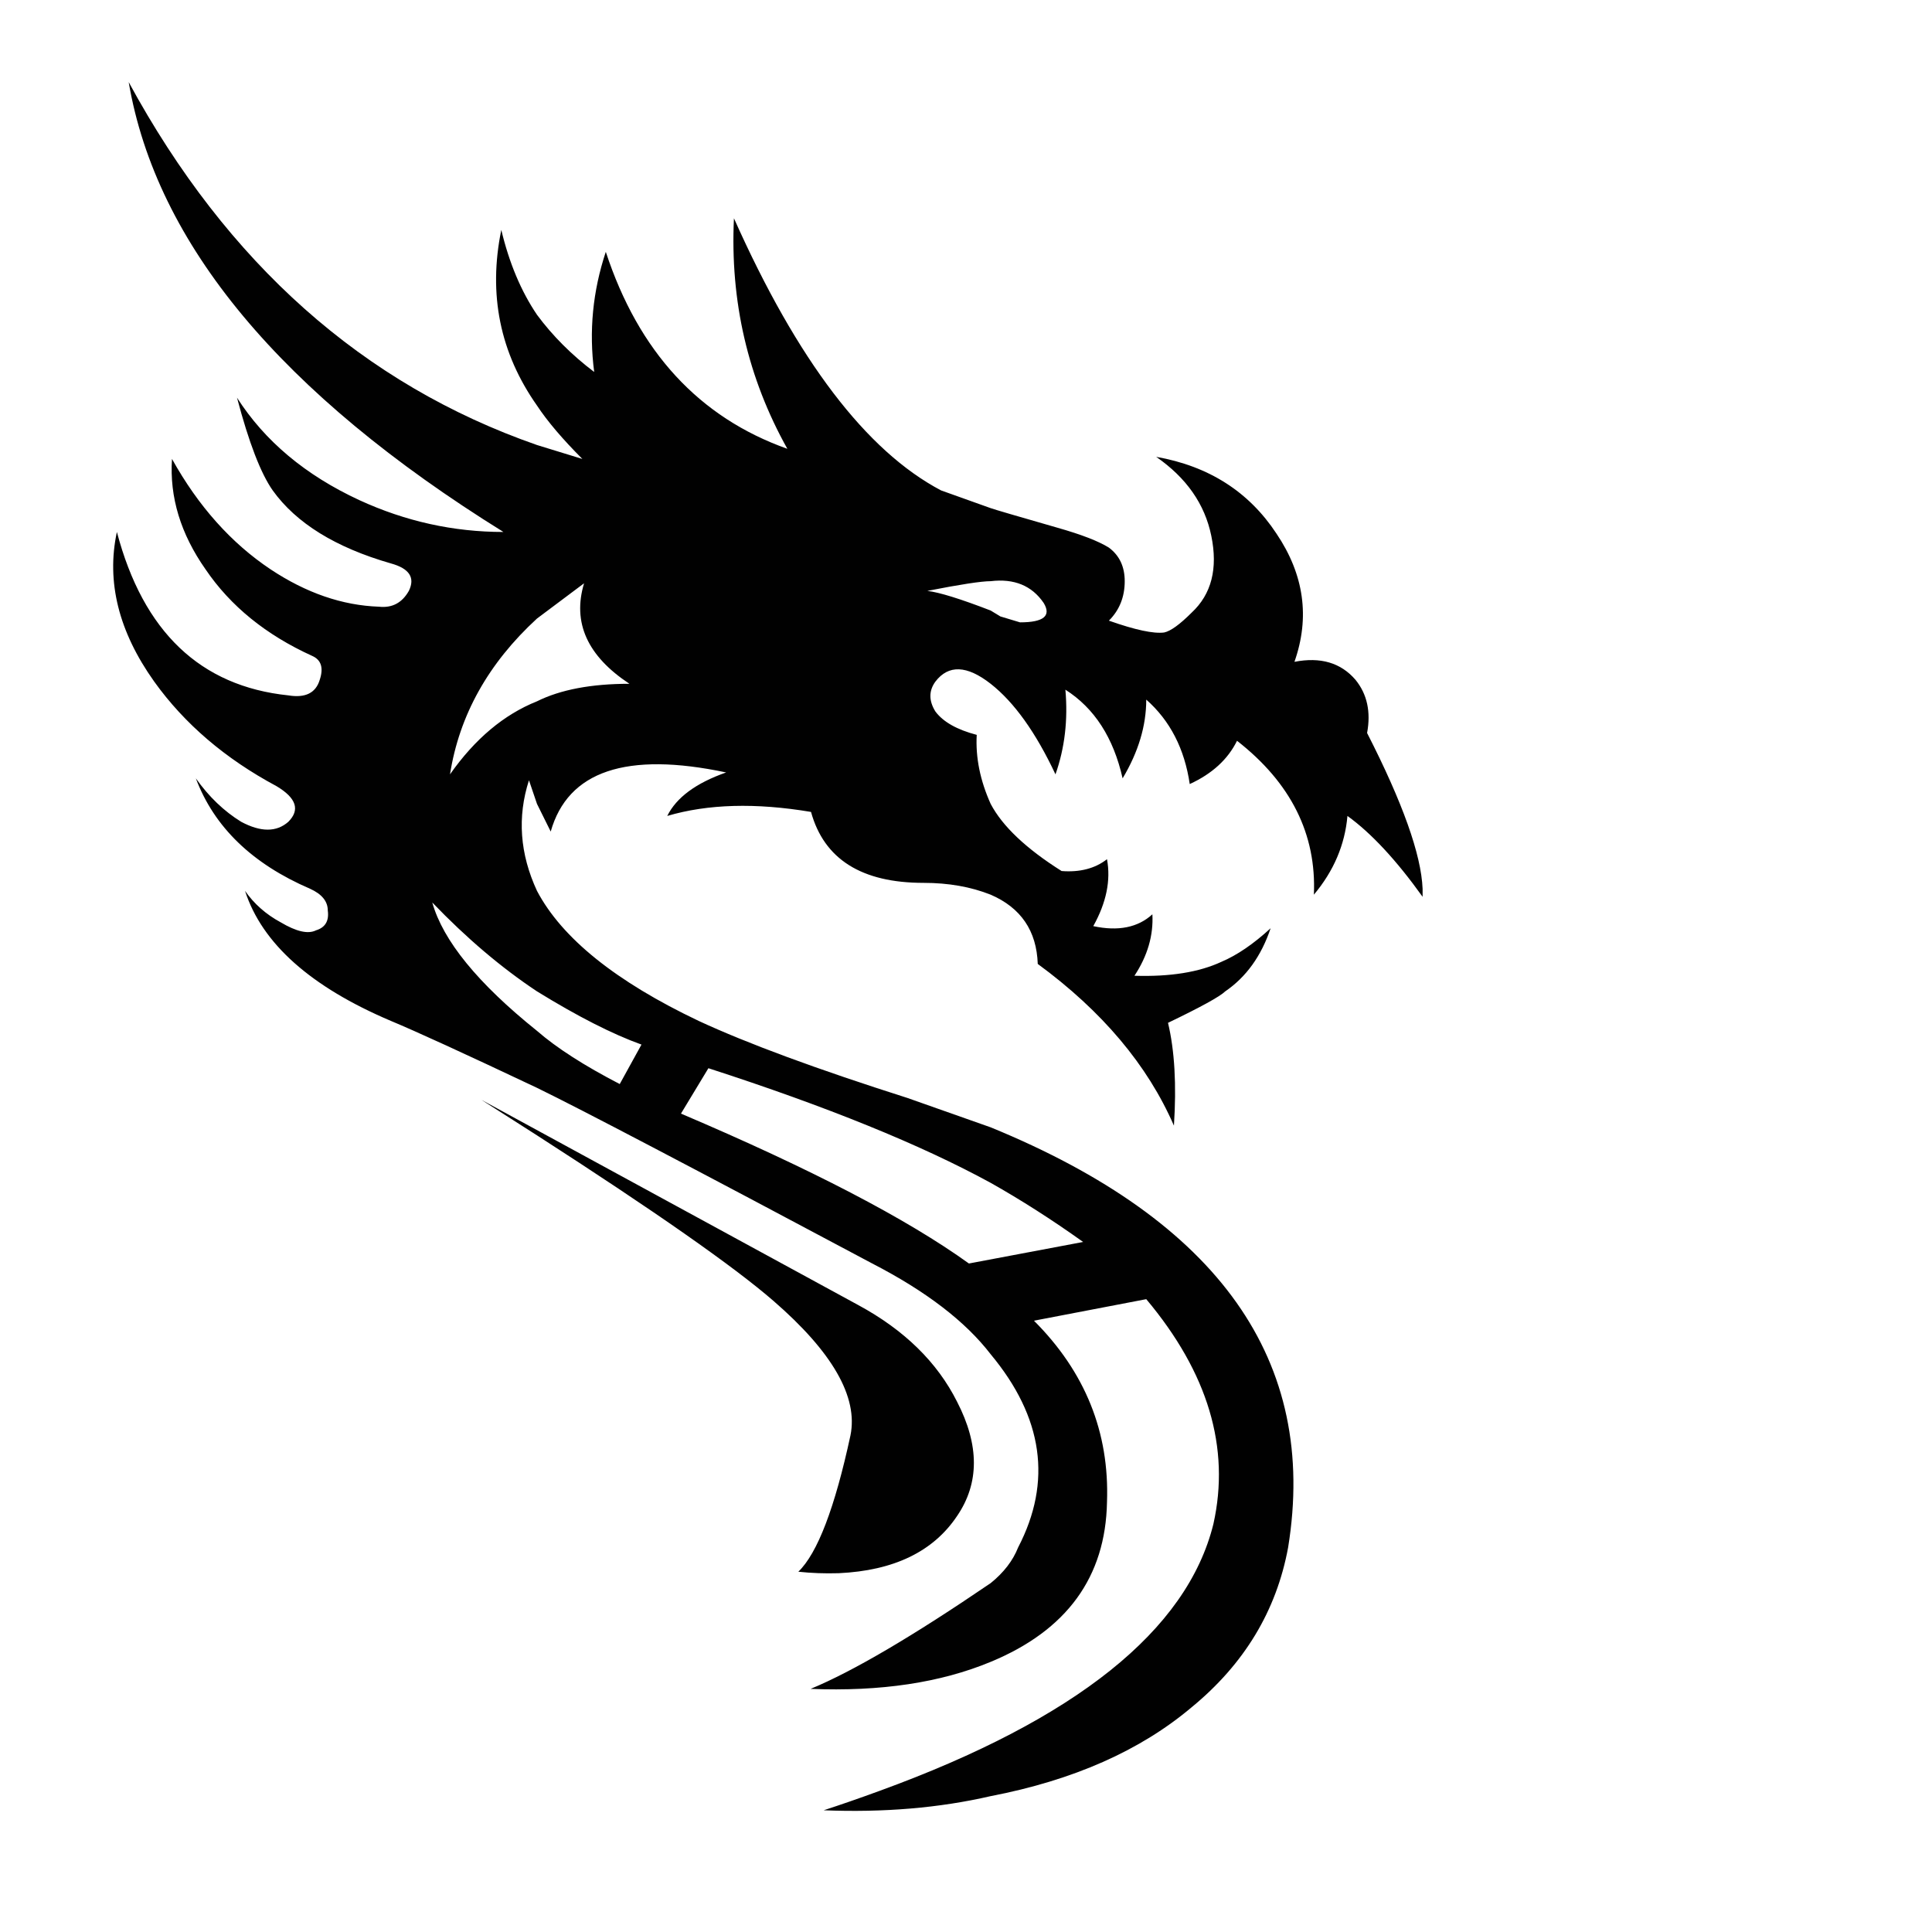 <?xml version="1.0" encoding="utf-8"?>
<!-- Generator: Adobe Illustrator 16.0.0, SVG Export Plug-In . SVG Version: 6.00 Build 0)  -->
<!DOCTYPE svg PUBLIC "-//W3C//DTD SVG 1.1//EN" "http://www.w3.org/Graphics/SVG/1.1/DTD/svg11.dtd">
<svg version="1.1" id="Layer_1" xmlns="http://www.w3.org/2000/svg" xmlns:xlink="http://www.w3.org/1999/xlink" x="0px" y="0px"
	 width="300px" height="300px" viewBox="0 0 300 300" enable-background="new 0 0 300 300" xml:space="preserve">
<g>
	<path fill-rule="evenodd" clip-rule="evenodd" fill="#010101" d="M83.383,176.298l-8.622-5.509l58.515,31.864
		c7.146,3.868,12.26,8.873,15.341,15.014c3.475,6.731,3.475,12.643,0,17.734c-3.693,5.529-9.823,8.49-18.39,8.885
		c-2.165,0.065-4.251-0.012-6.262-0.23c2.972-2.862,5.671-9.921,8.097-21.177c1.202-5.966-2.787-12.926-11.965-20.881
		C113.979,196.687,101.741,188.12,83.383,176.298z M99.609,162.201c-4.502-1.617-9.911-4.371-16.226-8.262
		c-5.53-3.671-10.949-8.271-16.26-13.801c1.662,5.922,7.081,12.566,16.26,19.932c3.037,2.644,7.321,5.398,12.85,8.261
		L99.609,162.201z M110.001,165.872l-4.261,7.049c20.193,8.589,35.098,16.347,44.713,23.274l17.735-3.344
		c-4.873-3.475-9.66-6.534-14.357-9.179C142.991,177.751,128.381,171.817,110.001,165.872z M90.693,90.574l-7.31,5.474
		c-7.563,6.95-12.064,15.015-13.506,24.193c3.868-5.507,8.37-9.288,13.506-11.342c3.649-1.814,8.435-2.721,14.357-2.721
		C91.207,101.873,88.857,96.671,90.693,90.574z M162.059,93.622c-1.836-2.688-4.579-3.813-8.228-3.376
		c-1.442,0-4.721,0.502-9.835,1.508c1.857,0.218,5.136,1.234,9.835,3.049l1.508,0.917l3.048,0.918
		C162.059,96.638,163.282,95.633,162.059,93.622z M180.776,98.211c1.005-0.218,2.426-1.245,4.262-3.081
		c3.082-2.863,4.099-6.84,3.05-11.933c-1.006-4.917-3.858-9.003-8.557-12.26c8.173,1.443,14.401,5.42,18.686,11.933
		c4.283,6.36,5.212,12.992,2.785,19.898c4.044-0.787,7.202,0.142,9.475,2.786c1.814,2.229,2.415,4.983,1.804,8.262
		c5.528,10.817,8.403,18.882,8.621,24.192v1.246c-4.086-5.704-7.977-9.889-11.67-12.556c-0.394,4.48-2.131,8.556-5.213,12.228
		c0.416-9.397-3.562-17.364-11.933-23.898c-1.42,2.885-3.868,5.125-7.343,6.72c-0.809-5.486-3.06-9.856-6.753-13.113
		c0,4.065-1.225,8.141-3.671,12.228c-1.421-6.316-4.382-10.906-8.885-13.769c0.416,4.677-0.098,9.059-1.54,13.146
		c-3.06-6.513-6.415-11.2-10.063-14.063c-3.694-2.885-6.557-2.994-8.589-0.328c-1.027,1.421-1.027,2.961,0,4.622
		c1.201,1.618,3.344,2.831,6.424,3.639c-0.196,3.497,0.525,7.07,2.165,10.72c1.835,3.475,5.506,6.949,11.015,10.424
		c2.84,0.219,5.19-0.393,7.047-1.836c0.612,3.278-0.099,6.742-2.13,10.392c3.867,0.831,6.928,0.219,9.178-1.836
		c0.176,3.278-0.754,6.459-2.785,9.541c5.528,0.175,10.03-0.547,13.505-2.164c2.426-1.027,4.972-2.765,7.639-5.212
		c-1.442,4.305-3.793,7.572-7.048,9.801c-0.831,0.809-3.793,2.438-8.884,4.885c1.027,4.306,1.333,9.627,0.918,15.965
		c-4.088-9.397-11.136-17.768-21.145-25.111c-0.175-5.136-2.612-8.72-7.31-10.752c-3.082-1.224-6.557-1.836-10.425-1.836
		c-9.616,0-15.441-3.672-17.473-11.015c-8.589-1.442-16.03-1.234-22.324,0.623c1.421-2.863,4.47-5.114,9.146-6.753
		c-15.494-3.278-24.575-0.218-27.241,9.179l-2.13-4.294l-1.246-3.672c-1.836,5.704-1.421,11.43,1.246,17.177
		c3.868,7.343,12.238,14.075,25.11,20.194c7.539,3.497,18.347,7.485,32.42,11.965l12.917,4.557
		c35.49,14.533,50.888,36.278,46.188,65.235c-1.813,9.834-6.808,18.107-14.981,24.816c-7.976,6.73-18.379,11.331-31.207,13.801
		c-7.956,1.836-16.599,2.567-25.931,2.196c2.623-0.853,5.519-1.858,8.688-3.017c30.464-11.102,47.741-24.913,51.828-41.436
		c2.645-11.845-0.831-23.482-10.425-34.912l-17.439,3.343c7.955,7.956,11.735,17.343,11.342,28.16
		c-0.218,11.648-6.239,19.921-18.062,24.815c-7.781,3.234-17.102,4.634-27.963,4.196c6.556-2.71,15.876-8.185,27.963-16.424
		c2.032-1.639,3.452-3.485,4.262-5.54c5.31-10.205,3.89-20.204-4.262-29.995c-3.913-5.092-10.042-9.791-18.392-14.096
		c-27.973-14.905-45.326-23.996-52.056-27.274c-11.234-5.311-18.795-8.774-22.685-10.392c-12.457-5.289-20.008-12.02-22.652-20.194
		c1.421,2.033,3.268,3.661,5.541,4.885c2.425,1.443,4.25,1.857,5.474,1.246c1.442-0.437,2.055-1.464,1.836-3.082
		c0-1.421-0.918-2.546-2.753-3.377c-8.982-3.868-14.894-9.583-17.735-17.144c2.032,2.862,4.381,5.113,7.048,6.752
		c3.038,1.618,5.475,1.618,7.31,0c1.858-1.857,1.246-3.705-1.835-5.54c-7.955-4.262-14.282-9.67-18.981-16.227
		c-5.529-7.758-7.463-15.506-5.802-23.242c4.087,15.496,12.96,23.953,26.619,25.374c2.645,0.437,4.272-0.372,4.884-2.426
		c0.612-1.857,0.219-3.092-1.18-3.704c-7.168-3.257-12.687-7.737-16.555-13.44c-3.869-5.508-5.605-11.223-5.212-17.145
		c4.087,7.343,9.189,13.058,15.309,17.145c5.529,3.671,11.146,5.605,16.85,5.802c2.032,0.218,3.573-0.602,4.622-2.459
		c1.005-2.054,0.077-3.475-2.786-4.262c-8.589-2.469-14.708-6.25-18.358-11.342c-1.857-2.645-3.704-7.442-5.54-14.392
		c4.306,6.731,10.632,12.03,18.98,15.899c7.168,3.3,14.632,4.95,22.39,4.95C43.663,61.168,24.267,37.882,19.983,12.75
		c15.298,28.17,36.431,46.955,63.4,56.352l7.047,2.164c-3.081-3.082-5.431-5.847-7.047-8.294
		c-5.748-8.174-7.595-17.265-5.541-27.274c1.224,5.136,3.071,9.528,5.541,13.178c2.426,3.278,5.386,6.24,8.883,8.884
		c-0.83-6.316-0.229-12.534,1.803-18.653c5.092,15.517,14.489,25.711,28.192,30.584c-6.141-10.992-8.905-22.925-8.294-35.797
		c9.835,22.051,20.555,36.137,32.16,42.256l7.704,2.753c0.611,0.218,4.075,1.234,10.392,3.048c3.692,1.049,6.349,2.076,7.966,3.082
		c1.64,1.224,2.458,2.961,2.458,5.212c0,2.448-0.818,4.491-2.458,6.13C176.274,97.818,179.138,98.43,180.776,98.211z"/>
</g>
</svg>
